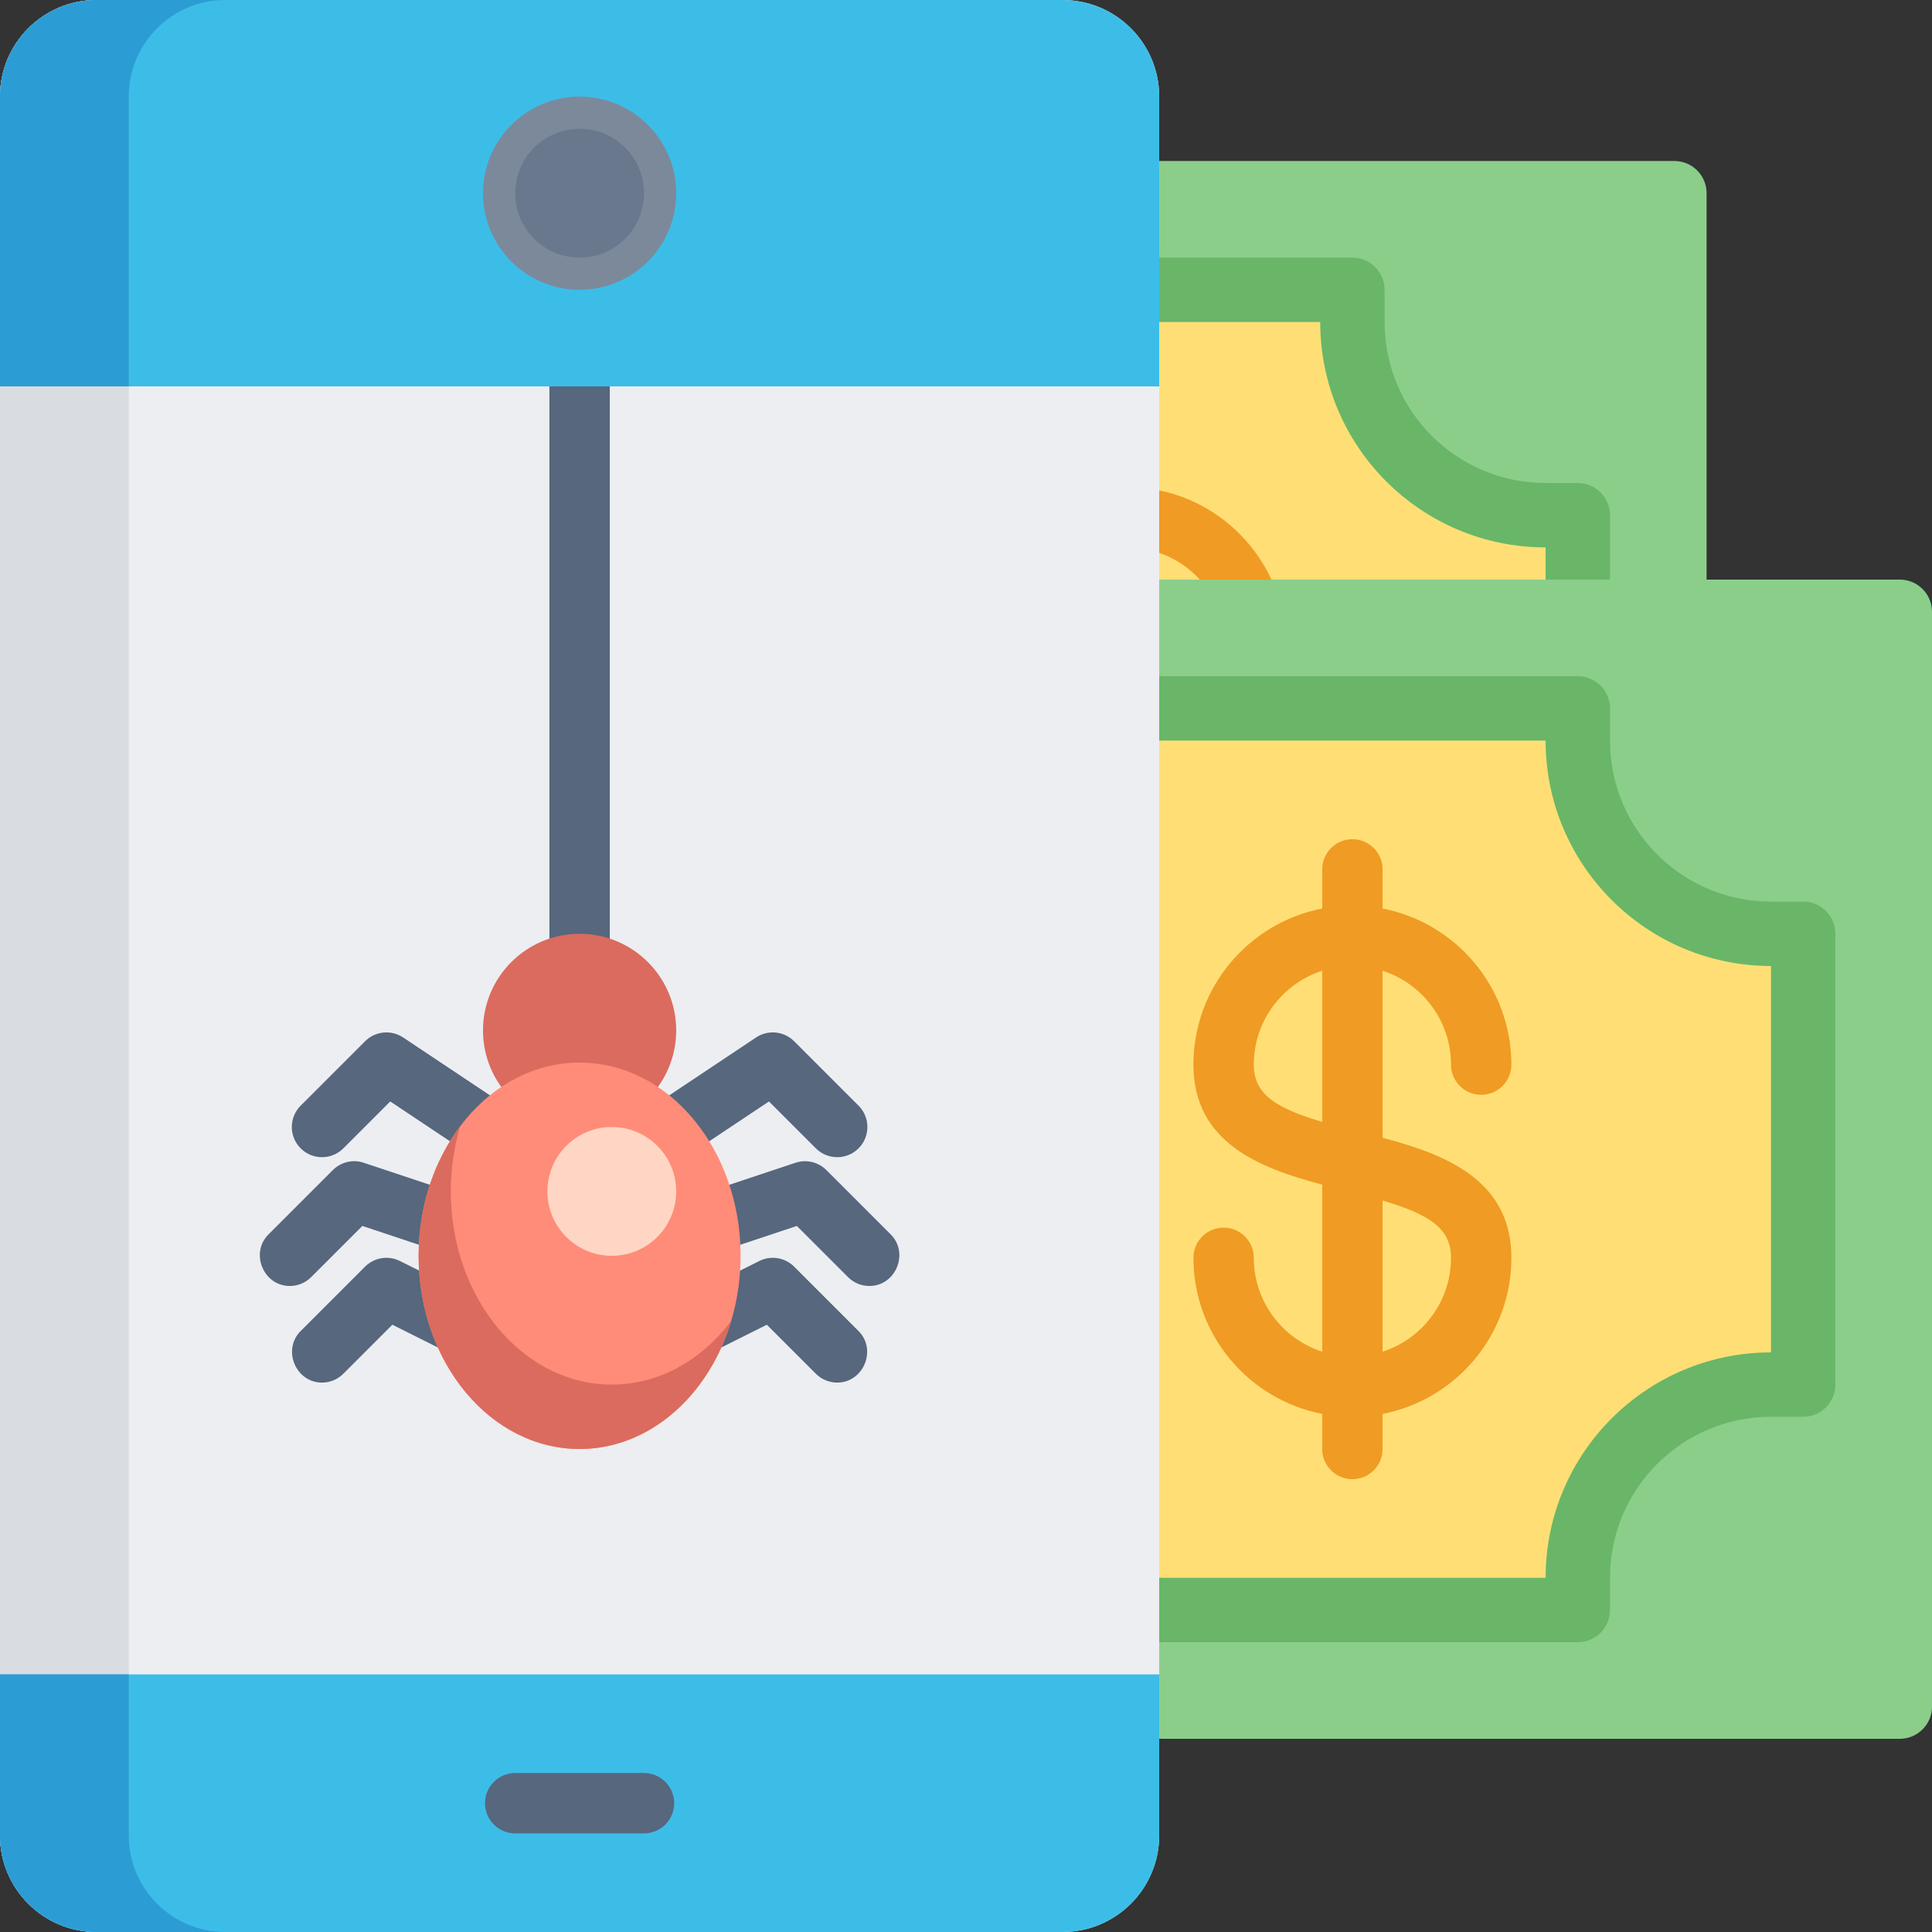 <?xml version="1.0" encoding="iso-8859-1"?>
<!-- Generator: Adobe Illustrator 19.0.0, SVG Export Plug-In . SVG Version: 6.00 Build 0)  -->
<svg xmlns="http://www.w3.org/2000/svg" xmlns:xlink="http://www.w3.org/1999/xlink" version="1.1" id="Layer_1" x="0px" y="0px" viewBox="0 0 512 512" style="enable-background:new 0 0 512 512;" xml:space="preserve">
<rect x="0" y="0" width="512" height="512" fill="#333333" stroke="none"/>
<path style="fill:#8BCE8A;" d="M443.733,349.867H230.4v-307.2h213.333c4.713,0,8.533,3.821,8.533,8.533v290.133  C452.267,346.046,448.446,349.867,443.733,349.867z"/>
<path style="fill:#69B668;" d="M213.333,324.267v-256H358.4c4.713,0,8.533,3.821,8.533,8.533v8.533  c0,23.564,19.103,42.667,42.667,42.667h8.533c4.713,0,8.533,3.821,8.533,8.533V256c0,4.713-3.821,8.533-8.533,8.533H409.6  c-23.564,0-42.667,19.103-42.667,42.667v8.533c0,4.713-3.821,8.533-8.533,8.533H213.333z"/>
<path style="fill:#FFDF75;" d="M409.6,247.467v-102.4c-32.99,0-59.733-26.743-59.733-59.733H230.4V307.2h119.467  C349.867,274.21,376.61,247.467,409.6,247.467z"/>
<path style="fill:#F09B24;" d="M300.607,189.039c-19.084-4.771-28.074-8.086-28.074-17.839c0-11.62,7.626-21.489,18.133-24.876  v7.809c0,4.418,3.581,8,8,8c4.419,0,8-3.582,8-8v-7.809c10.508,3.388,18.133,13.255,18.133,24.876c0,4.418,3.581,8,8,8s8-3.582,8-8  c0-20.497-14.715-37.613-34.133-41.362v-10.371c0-4.418-3.581-8-8-8c-4.419,0-8,3.582-8,8v10.371  c-19.419,3.749-34.133,20.865-34.133,41.362c0,23.313,22.287,28.884,40.193,33.361c19.084,4.771,28.074,8.086,28.074,17.839  c0,11.62-7.626,21.489-18.133,24.876v-8.342c0-4.418-3.581-8-8-8c-4.419,0-8,3.582-8,8v8.342  c-10.508-3.388-18.133-13.255-18.133-24.876c0-4.418-3.581-8-8-8c-4.419,0-8,3.582-8,8c0,20.497,14.715,37.613,34.133,41.362v9.305  c0,4.418,3.581,8,8,8c4.419,0,8-3.582,8-8v-9.305c19.419-3.749,34.133-20.865,34.133-41.362  C340.8,199.087,318.513,193.516,300.607,189.039z"/>
<path style="fill:#8BCE8A;" d="M503.467,460.8H290.133V153.6h213.333c4.713,0,8.533,3.821,8.533,8.533v290.133  C512,456.979,508.179,460.8,503.467,460.8z"/>
<path style="fill:#69B668;" d="M273.067,435.2v-256h145.067c4.713,0,8.533,3.821,8.533,8.533v8.533  c0,23.564,19.103,42.667,42.667,42.667h8.533c4.713,0,8.533,3.821,8.533,8.533v119.467c0,4.713-3.821,8.533-8.533,8.533h-8.533  c-23.564,0-42.667,19.103-42.667,42.667v8.533c0,4.713-3.821,8.533-8.533,8.533H273.067z"/>
<path style="fill:#FFDF75;" d="M469.333,358.4V256c-32.99,0-59.733-26.743-59.733-59.733H290.133v221.867H409.6  C409.6,385.143,436.343,358.4,469.333,358.4z"/>
<path style="fill:#F09B24;" d="M366.4,301.521v-44.263c10.508,3.388,18.133,13.255,18.133,24.876c0,4.418,3.581,8,8,8  c4.419,0,8-3.582,8-8c0-20.497-14.715-37.613-34.133-41.362V230.4c0-4.418-3.581-8-8-8c-4.419,0-8,3.582-8,8v10.371  c-19.419,3.749-34.133,20.865-34.133,41.362c0,20.738,17.634,27.435,34.133,31.812v44.263  c-10.508-3.388-18.133-13.255-18.133-24.876c0-4.418-3.581-8-8-8c-4.419,0-8,3.582-8,8c0,20.497,14.715,37.613,34.133,41.362V384  c0,4.418,3.581,8,8,8c4.419,0,8-3.582,8-8v-9.305c19.419-3.749,34.133-20.865,34.133-41.362  C400.533,312.595,382.899,305.899,366.4,301.521z M332.267,282.133c0-11.62,7.626-21.489,18.133-24.876v40.052  C338.125,293.678,332.267,290,332.267,282.133z M366.4,358.209v-40.052c12.275,3.632,18.133,7.31,18.133,15.177  C384.533,344.954,376.908,354.822,366.4,358.209z"/>
<path style="fill:#ECEEF1;" d="M281.6,512h-256C11.461,512,0,500.539,0,486.4V25.6C0,11.461,11.461,0,25.6,0h256  c14.139,0,25.6,11.461,25.6,25.6v460.8C307.2,500.539,295.739,512,281.6,512z"/>
<g>
	<rect x="145.6" y="93.867" style="fill:#56677E;" width="16" height="162.133"/>
	<path style="fill:#56677E;" d="M179.207,306.668c-2.586,0-5.122-1.251-6.663-3.564c-2.451-3.676-1.458-8.643,2.219-11.093   l25.6-17.067c3.173-2.116,7.397-1.697,10.094,0.999l17.067,17.067c3.124,3.124,3.124,8.19,0,11.313   c-3.124,3.124-8.19,3.124-11.313,0l-12.429-12.429l-20.144,13.428C182.274,306.233,180.733,306.668,179.207,306.668z"/>
	<path style="fill:#56677E;" d="M230.4,340.8c-2.047,0-4.095-0.781-5.657-2.343l-13.571-13.57l-20.91,6.97   c-4.192,1.397-8.722-0.868-10.119-5.06c-1.397-4.191,0.868-8.722,5.06-10.119l25.6-8.533c2.874-0.957,6.044-0.21,8.187,1.933   l17.067,17.067C240.986,332.07,237.396,340.8,230.4,340.8z"/>
	<path style="fill:#56677E;" d="M221.867,366.4c-2.047,0-4.095-0.781-5.657-2.343l-12.99-12.99l-11.909,5.955   c-3.953,1.978-8.757,0.374-10.733-3.578c-1.977-3.952-0.374-8.757,3.578-10.733l17.067-8.533c3.077-1.541,6.799-0.938,9.234,1.499   l17.067,17.067C232.452,357.67,228.863,366.4,221.867,366.4z"/>
	<path style="fill:#56677E;" d="M127.993,306.668c-1.525,0-3.067-0.435-4.43-1.345l-20.143-13.428l-12.429,12.429   c-3.124,3.124-8.19,3.124-11.313,0c-3.124-3.124-3.124-8.19,0-11.313l17.067-17.067c2.697-2.697,6.922-3.114,10.094-0.999   l25.6,17.067c3.677,2.45,4.67,7.418,2.219,11.093C133.115,305.417,130.578,306.668,127.993,306.668z"/>
	<path style="fill:#56677E;" d="M76.8,340.8c-6.995,0-10.586-8.729-5.657-13.657l17.067-17.067c2.142-2.143,5.312-2.891,8.187-1.933   l25.6,8.533c4.192,1.397,6.457,5.929,5.06,10.119c-1.397,4.192-5.929,6.455-10.119,5.06l-20.91-6.97l-13.571,13.57   C80.895,340.019,78.847,340.8,76.8,340.8z"/>
	<path style="fill:#56677E;" d="M85.333,366.4c-6.995,0-10.586-8.729-5.657-13.657l17.067-17.067   c2.435-2.435,6.155-3.039,9.234-1.499l17.067,8.533c3.952,1.975,5.554,6.781,3.578,10.733c-1.977,3.952-6.781,5.555-10.733,3.578   l-11.909-5.955l-12.99,12.99C89.428,365.619,87.38,366.4,85.333,366.4z"/>
</g>
<circle style="fill:#DB6B5E;" cx="153.6" cy="273.067" r="25.6"/>
<ellipse style="fill:#FF8C78;" cx="153.6" cy="332.8" rx="42.667" ry="51.2"/>
<path style="fill:#DB6B5E;" d="M162.133,366.933c-23.564,0-42.667-22.923-42.667-51.2c0-6.068,0.885-11.887,2.5-17.289  c-6.857,9.084-11.034,21.134-11.034,34.355c0,28.277,19.103,51.2,42.667,51.2c18.507,0,34.257-14.143,40.166-33.911  C185.959,360.433,174.679,366.933,162.133,366.933z"/>
<circle style="fill:#FFD6C4;" cx="162.133" cy="315.733" r="17.067"/>
<path style="fill:#D9DDE2;" d="M34.133,486.4V25.6c0-14.139,11.461-25.6,25.6-25.6H25.6C11.461,0,0,11.461,0,25.6v460.8  C0,500.539,11.461,512,25.6,512h34.133C45.595,512,34.133,500.539,34.133,486.4z"/>
<path style="fill:#3CBDE8;" d="M0,486.4C0,500.539,11.461,512,25.6,512h256c14.139,0,25.6-11.461,25.6-25.6v-42.667H0V486.4z"/>
<path style="fill:#2C9DD4;" d="M34.133,486.4v-42.667H0V486.4C0,500.539,11.461,512,25.6,512h34.133  C45.595,512,34.133,500.539,34.133,486.4z"/>
<path style="fill:#3CBDE8;" d="M281.6,0h-256C11.461,0,0,11.461,0,25.6v76.8h307.2V25.6C307.2,11.461,295.739,0,281.6,0z"/>
<path style="fill:#2C9DD4;" d="M59.733,0H25.6C11.461,0,0,11.461,0,25.6v76.8h34.133V25.6C34.133,11.461,45.595,0,59.733,0z"/>
<circle style="fill:#7C899B;" cx="153.6" cy="51.2" r="25.6"/>
<circle style="fill:#69788D;" cx="153.6" cy="51.2" r="17.067"/>
<path style="fill:#56677E;" d="M170.667,485.867h-34.133c-4.418,0-8-3.582-8-8c0-4.418,3.582-8,8-8h34.133c4.418,0,8,3.582,8,8  C178.667,482.285,175.085,485.867,170.667,485.867z"/>
<g>
</g>
<g>
</g>
<g>
</g>
<g>
</g>
<g>
</g>
<g>
</g>
<g>
</g>
<g>
</g>
<g>
</g>
<g>
</g>
<g>
</g>
<g>
</g>
<g>
</g>
<g>
</g>
<g>
</g>
</svg>
